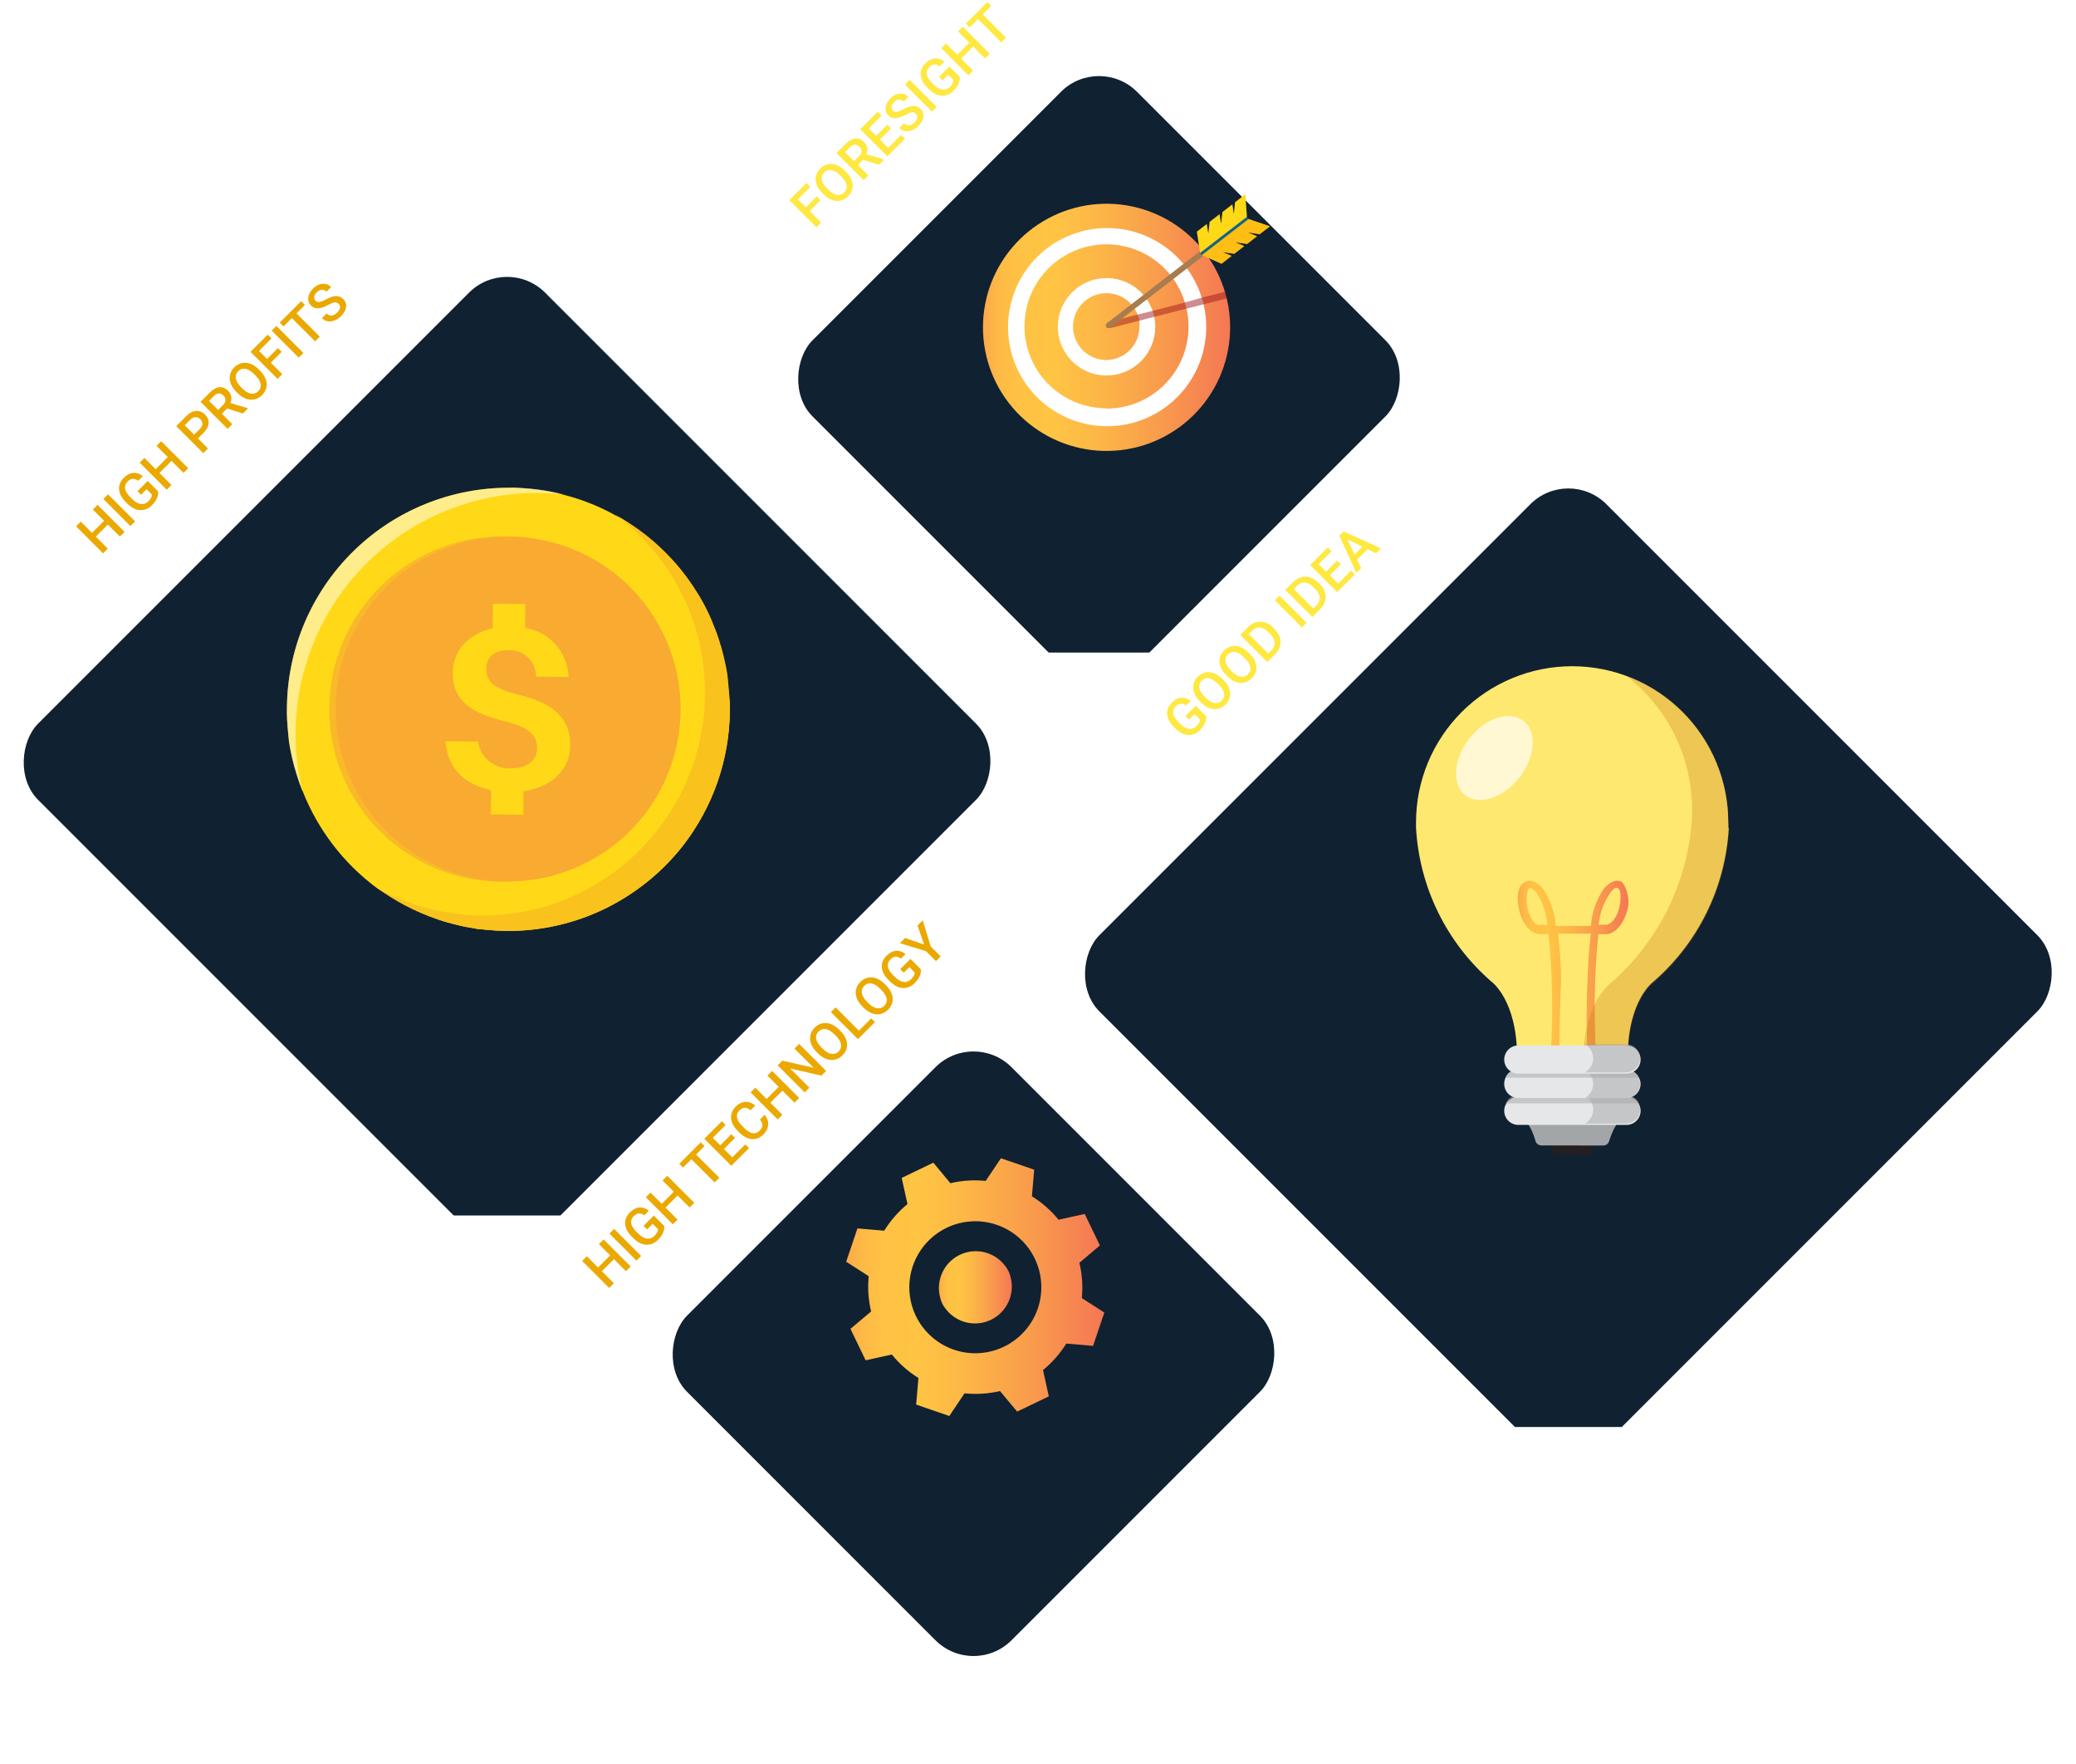 <svg width="579" height="492" viewBox="0 0 579 492" fill="none" xmlns="http://www.w3.org/2000/svg">
<g clip-path="url(#clip0)">
<g filter="url(#filter0_d)">
<rect x="306.51" width="128" height="128" rx="15" transform="rotate(45 306.51 0)" fill="#102131"/>
</g>
<path d="M343.086 91.286C343.086 100.006 339.78 108.402 333.836 114.783C327.891 121.163 319.749 125.053 311.05 125.668C302.351 126.284 293.743 123.579 286.959 118.1C280.175 112.62 275.72 104.773 274.492 96.139C273.264 87.506 275.354 78.728 280.341 71.574C285.328 64.42 292.841 59.423 301.366 57.588C309.892 55.754 318.795 57.219 326.283 61.688C333.771 66.158 339.287 73.3 341.719 81.674C341.719 82.213 342.05 82.793 342.174 83.373C342.795 85.964 343.101 88.621 343.086 91.286Z" fill="url(#paint0_linear)"/>
<path d="M335.67 84.864C335.562 84.287 335.41 83.719 335.214 83.166C333.178 76.49 328.691 70.831 322.655 67.327C316.619 63.824 309.48 62.734 302.673 64.277C295.866 65.82 289.895 69.882 285.96 75.647C282.025 81.411 280.418 88.451 281.46 95.353C282.502 102.254 286.118 108.505 291.58 112.851C297.042 117.196 303.946 119.313 310.905 118.777C317.864 118.241 324.362 115.092 329.095 109.961C333.827 104.831 336.442 98.1 336.415 91.12C336.423 89.012 336.172 86.912 335.67 84.864ZM308.617 113.864C304.382 113.87 300.23 112.699 296.621 110.483C293.013 108.267 290.09 105.093 288.18 101.314C286.269 97.535 285.445 93.3 285.8 89.08C286.155 84.861 287.674 80.822 290.189 77.415C292.703 74.008 296.115 71.366 300.042 69.784C303.97 68.202 308.26 67.741 312.434 68.453C316.609 69.165 320.503 71.022 323.684 73.818C326.865 76.613 329.207 80.236 330.45 84.284C330.45 84.823 330.781 85.403 330.905 85.983C331.308 87.721 331.503 89.501 331.485 91.286C331.431 97.315 328.997 103.079 324.715 107.323C320.432 111.567 314.646 113.948 308.617 113.947V113.864Z" fill="white"/>
<path d="M321.916 88.344C321.808 87.781 321.656 87.227 321.46 86.687C320.347 83.466 318.063 80.78 315.062 79.164C312.061 77.547 308.562 77.117 305.259 77.96C301.956 78.802 299.09 80.855 297.23 83.712C295.37 86.568 294.652 90.02 295.217 93.381C295.783 96.743 297.591 99.769 300.283 101.859C302.975 103.95 306.355 104.953 309.752 104.668C313.149 104.383 316.314 102.833 318.621 100.323C320.928 97.814 322.208 94.529 322.206 91.12C322.214 90.187 322.117 89.256 321.916 88.344ZM308.617 100.4C306.918 100.407 305.249 99.949 303.791 99.076C302.333 98.204 301.142 96.949 300.345 95.448C299.549 93.947 299.178 92.256 299.273 90.56C299.367 88.863 299.924 87.225 300.882 85.821C301.841 84.418 303.164 83.304 304.71 82.598C306.256 81.893 307.966 81.624 309.654 81.819C311.342 82.015 312.944 82.669 314.287 83.709C315.631 84.75 316.664 86.138 317.276 87.723C317.51 88.267 317.677 88.837 317.773 89.421C317.836 89.986 317.836 90.556 317.773 91.12C317.773 93.56 316.813 95.902 315.099 97.638C313.386 99.375 311.057 100.367 308.617 100.4Z" fill="white"/>
<g style="mix-blend-mode:multiply" opacity="0.5">
<path d="M342.174 83.207L335.67 84.864L330.905 86.066L321.915 88.344L317.772 89.421L309.487 91.534L309.031 89.835L317.317 87.723L321.46 86.687L330.45 84.367L335.214 83L341.718 81.343C341.884 82.047 342.05 82.627 342.174 83.207Z" fill="#9F191C"/>
</g>
<path d="M342.464 66.014L309.694 91.286C309.548 91.423 309.356 91.499 309.156 91.499C308.956 91.499 308.763 91.423 308.617 91.286C308.48 91.14 308.404 90.947 308.404 90.747C308.404 90.547 308.48 90.355 308.617 90.209L341.429 64.813C341.568 64.679 341.753 64.604 341.946 64.604C342.14 64.604 342.325 64.679 342.464 64.813C342.552 64.887 342.622 64.979 342.67 65.082C342.718 65.186 342.743 65.299 342.743 65.413C342.743 65.528 342.718 65.641 342.67 65.745C342.622 65.848 342.552 65.94 342.464 66.014Z" fill="#A87C4F"/>
<g style="mix-blend-mode:multiply">
<path d="M342.465 66.014L309.695 91.286C309.549 91.423 309.356 91.499 309.156 91.499C308.956 91.499 308.764 91.423 308.618 91.286L342.589 65.103C342.667 65.249 342.696 65.415 342.674 65.579C342.652 65.742 342.578 65.895 342.465 66.014Z" fill="#A87C4F"/>
</g>
<path d="M351.33 65.31L348.057 64.813L350.584 65.89L347.808 68.044L344.494 67.547L347.021 68.624L344.245 70.778L340.973 70.281L343.5 71.359L340.683 73.554L335.173 71.11L334.758 70.944L334.717 70.53L333.805 64.606L336.581 62.451L336.995 65.144L337.368 61.871L340.144 59.717L340.558 62.41L340.931 59.137L343.707 56.983L344.121 59.676L344.453 56.403L347.311 54.166L347.767 60.463L347.808 60.919L348.223 61.084L354.188 63.114L351.33 65.31Z" fill="#FFD917"/>
<g style="mix-blend-mode:multiply" opacity="0.5">
<path d="M351.33 65.31L348.057 64.813L350.584 65.89L347.808 68.044L344.494 67.547L347.021 68.624L344.245 70.778L340.973 70.281L343.5 71.359L340.683 73.554L335.173 71.11L334.758 70.944L347.808 60.919L348.223 61.084L354.188 63.114L351.33 65.31Z" fill="#FFA412"/>
</g>
<path d="M347.808 60.919L348.222 61.084L335.172 71.151L334.799 70.944L334.717 70.53L347.767 60.463L347.808 60.919Z" fill="#146385"/>
<path d="M228.843 55.832L225.808 58.867L229.003 62.063L227.693 63.373L220.152 55.832L224.943 51.042L225.999 52.098L222.519 55.579L224.762 57.821L227.797 54.786L228.843 55.832ZM235.969 47.95C236.708 48.689 237.229 49.466 237.533 50.281C237.833 51.092 237.896 51.886 237.719 52.663C237.543 53.433 237.146 54.127 236.528 54.745C235.917 55.356 235.223 55.753 234.446 55.936C233.669 56.112 232.874 56.055 232.059 55.765C231.247 55.471 230.479 54.966 229.754 54.248L229.329 53.823C228.594 53.087 228.074 52.309 227.771 51.487C227.47 50.662 227.408 49.864 227.584 49.094C227.76 48.318 228.156 47.622 228.77 47.007C229.385 46.393 230.077 45.997 230.847 45.821C231.617 45.638 232.409 45.695 233.224 45.992C234.035 46.286 234.811 46.798 235.549 47.53L235.969 47.95ZM234.265 48.867C233.43 48.031 232.63 47.549 231.867 47.422C231.108 47.29 230.438 47.515 229.858 48.095C229.292 48.661 229.071 49.328 229.195 50.094C229.319 50.854 229.784 51.642 230.588 52.461L231.023 52.896C231.852 53.724 232.653 54.204 233.426 54.336C234.203 54.463 234.878 54.241 235.451 53.667C236.031 53.087 236.256 52.421 236.124 51.668C235.997 50.912 235.508 50.109 234.659 49.26L234.265 48.867ZM240.713 44.542L239.252 46.003L242.158 48.908L240.848 50.218L233.307 42.678L235.959 40.026C236.829 39.156 237.695 38.679 238.558 38.597C239.422 38.514 240.223 38.842 240.962 39.581C241.466 40.085 241.766 40.63 241.863 41.217C241.959 41.797 241.882 42.396 241.63 43.014L246.467 44.464L246.534 44.532L245.131 45.935L240.713 44.542ZM238.201 44.951L239.548 43.605C239.99 43.163 240.224 42.707 240.252 42.237C240.276 41.764 240.095 41.335 239.708 40.948C239.304 40.544 238.876 40.347 238.424 40.358C237.975 40.364 237.519 40.592 237.057 41.041L235.674 42.424L238.201 44.951ZM248.507 35.826L245.41 38.923L247.73 41.243L251.351 37.623L252.397 38.669L247.466 43.599L239.926 36.059L244.82 31.165L245.876 32.221L242.293 35.805L244.374 37.887L247.472 34.79L248.507 35.826ZM255.463 31.719C255.131 31.387 254.758 31.249 254.344 31.305C253.933 31.356 253.332 31.595 252.542 32.019C251.751 32.444 251.064 32.724 250.481 32.858C249.362 33.114 248.456 32.895 247.762 32.2C247.154 31.593 246.9 30.845 247 29.958C247.104 29.067 247.551 28.227 248.342 27.436C248.866 26.911 249.431 26.54 250.035 26.322C250.639 26.105 251.238 26.058 251.832 26.183C252.423 26.303 252.935 26.581 253.37 27.016L252.065 28.322C251.672 27.928 251.24 27.745 250.771 27.773C250.301 27.793 249.837 28.033 249.377 28.492C248.949 28.921 248.708 29.345 248.652 29.766C248.601 30.184 248.739 30.557 249.067 30.885C249.343 31.161 249.702 31.265 250.144 31.196C250.582 31.123 251.183 30.882 251.946 30.471C252.706 30.056 253.376 29.784 253.956 29.652C254.532 29.518 255.048 29.513 255.504 29.637C255.956 29.758 256.376 30.012 256.763 30.398C257.391 31.027 257.65 31.769 257.54 32.625C257.429 33.475 256.961 34.312 256.136 35.137C255.59 35.683 254.988 36.085 254.329 36.344C253.669 36.596 253.034 36.672 252.423 36.572C251.815 36.468 251.275 36.18 250.802 35.707L252.112 34.396C252.54 34.825 253.013 35.014 253.531 34.966C254.049 34.918 254.572 34.63 255.1 34.101C255.556 33.645 255.806 33.212 255.851 32.801C255.896 32.383 255.767 32.023 255.463 31.719ZM261.248 29.818L259.943 31.123L252.402 23.583L253.707 22.278L261.248 29.818ZM267.659 21.449C267.742 22.077 267.633 22.725 267.333 23.391C267.033 24.057 266.575 24.698 265.961 25.312C265.329 25.944 264.626 26.36 263.853 26.561C263.079 26.761 262.294 26.728 261.496 26.462C260.699 26.189 259.939 25.703 259.218 25.002L258.627 24.411C257.488 23.272 256.871 22.11 256.778 20.926C256.682 19.738 257.122 18.656 258.099 17.679C258.938 16.84 259.811 16.38 260.719 16.301C261.627 16.222 262.522 16.522 263.402 17.202L262.118 18.486C261.065 17.724 260.084 17.796 259.176 18.704C258.589 19.291 258.354 19.951 258.472 20.682C258.589 21.407 259.052 22.184 259.86 23.013L260.44 23.593C261.255 24.408 262.059 24.87 262.853 24.981C263.647 25.085 264.35 24.831 264.961 24.22C265.631 23.55 265.955 22.922 265.935 22.334L264.459 20.858L262.905 22.412L261.911 21.418L264.769 18.559L267.659 21.449ZM276.065 15.001L274.76 16.306L271.409 12.955L268.037 16.327L271.388 19.678L270.078 20.988L262.537 13.447L263.848 12.137L266.986 15.276L270.358 11.904L267.219 8.766L268.524 7.46L276.065 15.001ZM276.427 1.67L274.076 4.022L280.56 10.506L279.26 11.806L272.776 5.322L270.446 7.652L269.389 6.596L275.371 0.614L276.427 1.67Z" fill="#FFE840"/>
</g>
<g clip-path="url(#clip1)">
<g filter="url(#filter1_d)">
<rect x="141.421" y="56" width="200" height="200" rx="15" transform="rotate(45 141.421 56)" fill="#102131"/>
</g>
<path d="M203.564 198.317C203.413 211.971 198.779 225.197 190.375 235.959C189.634 236.905 188.89 237.823 188.085 238.689C186.242 240.795 184.249 242.764 182.121 244.582C178.09 248.041 173.64 250.979 168.876 253.328C160.264 257.537 150.792 259.688 141.207 259.614C139.357 259.576 137.53 259.481 135.723 259.298C135.261 259.271 134.801 259.216 134.345 259.134C133.527 259.206 132.68 258.939 131.873 258.81L129.998 258.491L128.927 258.272L126.576 257.711L124.83 257.238L123.78 256.932L122.2 256.417C118.955 255.321 115.804 253.962 112.78 252.353L111.048 251.397L109.009 250.182C107.684 249.332 106.388 248.479 105.152 247.678C95.865 240.796 88.688 231.452 84.434 220.703C84.301 220.449 84.192 220.183 84.109 219.908C83.858 219.305 83.662 218.697 83.436 218.063C83.21 217.429 82.929 216.487 82.66 215.687C81.731 212.776 81.033 209.796 80.573 206.776C80.484 205.76 80.393 204.717 80.302 203.673C80.119 201.586 79.937 199.499 80.034 197.36C80.161 180.969 86.792 165.3 98.468 153.797C110.144 142.294 125.91 135.897 142.301 136.014C143.344 135.923 144.436 136.055 145.463 136.107L147.982 136.313C150.397 136.551 152.794 136.939 155.16 137.475L157.134 137.956C162.168 139.224 167.017 141.14 171.558 143.657L173.353 144.693C173.952 145.038 174.525 145.415 175.098 145.791C176.269 146.512 177.361 147.298 178.483 148.109L180.096 149.332C181.439 150.38 182.732 151.517 183.968 152.659C184.556 153.204 185.115 153.752 185.677 154.328C187.772 156.428 189.707 158.681 191.467 161.068L192.148 162.032L193.253 163.612C194.367 165.305 195.428 167.031 196.383 168.851C196.859 169.747 197.276 170.62 197.729 171.575C198.116 172.422 198.505 173.297 198.878 174.316C199.565 175.99 200.197 177.696 200.719 179.441C200.741 179.695 200.909 179.993 200.993 180.298C201.239 181.157 201.487 182.045 201.719 183.076C201.951 184.107 202.214 185.164 202.421 186.226C202.628 187.288 202.753 188.072 202.865 189.029C202.977 189.985 203.097 191.68 203.213 193.005C203.292 193.908 203.374 194.848 203.46 195.825C203.563 196.356 203.565 197.351 203.564 198.317Z" fill="#FFD917"/>
<g style="mix-blend-mode:screen" opacity="0.5">
<path d="M82.425 204.227C82.501 195.373 84.322 186.62 87.784 178.471C91.246 170.321 96.281 162.934 102.602 156.733C108.922 150.531 116.403 145.637 124.616 142.33C132.83 139.023 141.615 137.368 150.469 137.46C152.774 137.485 155.031 137.629 157.24 137.862C152.356 136.627 147.338 136.006 142.301 136.015C132.174 135.948 122.186 138.368 113.212 143.061C104.238 147.755 96.554 154.579 90.832 162.935C85.111 171.29 81.527 180.923 80.396 190.986C79.265 201.05 80.621 211.237 84.345 220.655C83.045 215.276 82.4 209.76 82.425 204.227Z" fill="white"/>
</g>
<g style="mix-blend-mode:multiply">
<path d="M203.563 198.318C203.412 211.972 198.778 225.198 190.374 235.96C189.632 236.906 188.888 237.823 188.083 238.69C186.241 240.796 184.248 242.765 182.12 244.582C178.089 248.041 173.639 250.98 168.875 253.329C160.263 257.537 150.791 259.689 141.206 259.614C139.355 259.577 137.528 259.481 135.722 259.298C135.26 259.271 134.799 259.217 134.344 259.135C133.526 259.206 132.678 258.939 131.871 258.811L129.996 258.492L128.926 258.273L126.575 257.711L124.828 257.239L123.779 256.933L122.199 256.418C118.953 255.322 115.803 253.962 112.778 252.354L111.046 251.397L109.008 250.183C107.683 249.333 106.386 248.48 105.151 247.679C114.072 252.567 124.062 255.178 134.234 255.279C146.81 255.39 159.114 251.614 169.464 244.468C174.589 241.009 179.146 236.775 182.972 231.919C183.309 231.548 183.616 231.152 183.896 230.786C189.736 223.176 193.709 214.302 195.498 204.877C195.979 202.417 196.311 199.93 196.494 197.43C196.56 196.231 196.595 195.006 196.63 193.781C196.727 184.034 194.516 174.402 190.176 165.673C185.837 156.945 179.492 149.368 171.662 143.563L173.457 144.599C174.056 144.945 174.629 145.321 175.202 145.697C176.373 146.419 177.465 147.204 178.587 148.015L180.2 149.238C181.542 150.286 182.836 151.423 184.072 152.565C184.66 153.111 185.219 153.658 185.781 154.235C187.876 156.334 189.811 158.587 191.571 160.974L192.252 161.938L193.357 163.518C194.471 165.211 195.531 166.937 196.486 168.757C196.963 169.653 197.38 170.526 197.833 171.481C198.22 172.328 198.609 173.204 198.982 174.222C199.692 175.894 200.307 177.605 200.823 179.347C200.845 179.601 201.013 179.899 201.097 180.204C201.343 181.063 201.591 181.951 201.823 182.982C202.055 184.013 202.318 185.07 202.525 186.132C202.732 187.194 202.857 187.979 202.969 188.935C203.081 189.891 203.201 191.586 203.317 192.911C203.396 193.814 203.478 194.754 203.564 195.732C203.562 196.357 203.563 197.351 203.563 198.318Z" fill="#FAC21D"/>
</g>
<path d="M164.911 239.854C188.182 227.044 196.663 197.795 183.854 174.524C171.045 151.252 141.795 142.771 118.524 155.581C95.253 168.39 86.772 197.639 99.581 220.911C112.39 244.182 141.64 252.663 164.911 239.854Z" fill="#F8AB30"/>
<g style="mix-blend-mode:multiply" opacity="0.7">
<path d="M161.748 207.915C161.806 200.777 157.487 196.238 147.732 193.881C140.649 192.17 138.295 190.273 138.338 186.547C138.381 182.82 141.088 181.276 144.615 181.309C145.607 181.267 146.597 181.428 147.524 181.783C148.452 182.138 149.296 182.68 150.007 183.373C150.717 184.067 151.278 184.899 151.654 185.818C152.031 186.737 152.216 187.723 152.197 188.716L161.27 188.803C161.132 185.487 159.851 182.321 157.646 179.841C155.44 177.362 152.444 175.721 149.167 175.198L149.21 168.545L140.196 168.481L140.139 175.306C133.871 176.736 129.05 181.079 129 187.648C128.918 195.811 134.625 199.006 143.691 201.282C150.224 202.87 152.549 205.082 152.477 208.811C152.405 212.54 149.213 214.382 145.174 214.338C142.993 214.443 140.85 213.739 139.156 212.361C137.462 210.983 136.337 209.028 135.996 206.871L126.951 206.782C127.615 214.368 132.272 218.877 139.707 220.386L139.648 227.183L148.665 227.275L148.746 220.732C155.949 219.59 161.698 215.137 161.748 207.915Z" fill="#F8AB30"/>
</g>
<g style="mix-blend-mode:multiply" opacity="0.7">
<path d="M97.823 197.366C97.944 184.98 102.836 173.117 111.482 164.247C120.128 155.376 131.861 150.18 144.24 149.741C143.563 149.8 142.869 149.662 142.159 149.667C135.696 149.371 129.239 150.381 123.176 152.637C117.112 154.892 111.565 158.348 106.867 162.796C102.169 167.244 98.416 172.594 95.832 178.525C93.249 184.457 91.888 190.849 91.831 197.318C91.773 203.788 93.021 210.203 95.5 216.179C97.978 222.155 101.636 227.57 106.255 232.101C110.874 236.631 116.359 240.184 122.382 242.546C128.405 244.909 134.842 246.033 141.31 245.85C142.015 245.789 142.692 245.73 143.397 245.668C131.05 245.012 119.429 239.63 110.944 230.637C102.459 221.644 97.76 209.73 97.823 197.366Z" fill="#F8AB30"/>
</g>
<path d="M159.047 207.896C159.132 200.755 154.785 196.219 145.031 193.862C137.973 192.12 135.593 190.254 135.634 186.499C135.675 182.745 138.387 181.257 141.913 181.289C142.905 181.247 143.896 181.409 144.823 181.764C145.75 182.119 146.595 182.66 147.305 183.354C148.016 184.048 148.576 184.88 148.953 185.799C149.33 186.718 149.514 187.704 149.495 188.697L158.568 188.784C158.455 185.451 157.184 182.261 154.974 179.763C152.764 177.264 149.753 175.614 146.458 175.095L146.501 168.441L137.487 168.377L137.431 175.202C131.162 176.632 126.341 180.975 126.291 187.544C126.212 195.735 131.919 198.93 140.985 201.206C147.517 202.795 149.842 205.007 149.799 208.733C149.756 212.46 146.535 214.304 142.468 214.262C140.284 214.38 138.134 213.681 136.437 212.301C134.741 210.921 133.618 208.958 133.289 206.796L124.216 206.709C124.88 214.295 129.537 218.804 136.973 220.313L136.914 227.11L145.958 227.2L146.011 220.659C153.248 219.571 158.994 215.09 159.047 207.896Z" fill="#FFD917"/>
<path d="M34.74 148.326L33.435 149.631L30.084 146.28L26.712 149.652L30.063 153.003L28.753 154.313L21.212 146.772L22.523 145.462L25.661 148.6L29.033 145.229L25.894 142.09L27.199 140.785L34.74 148.326ZM37.676 145.389L36.371 146.695L28.831 139.154L30.136 137.849L37.676 145.389ZM44.088 137.02C44.171 137.649 44.062 138.296 43.762 138.962C43.462 139.629 43.004 140.269 42.389 140.884C41.758 141.516 41.055 141.932 40.282 142.132C39.508 142.332 38.723 142.299 37.925 142.033C37.127 141.761 36.368 141.274 35.646 140.573L35.056 139.983C33.916 138.843 33.3 137.681 33.207 136.497C33.11 135.309 33.551 134.227 34.528 133.25C35.367 132.411 36.24 131.952 37.148 131.872C38.056 131.793 38.95 132.093 39.831 132.773L38.547 134.058C37.493 133.295 36.513 133.367 35.605 134.275C35.018 134.862 34.783 135.522 34.901 136.254C35.018 136.979 35.481 137.756 36.288 138.584L36.869 139.164C37.683 139.979 38.488 140.442 39.282 140.552C40.076 140.656 40.779 140.402 41.39 139.791C42.06 139.121 42.384 138.493 42.364 137.906L40.888 136.43L39.334 137.983L38.339 136.989L41.198 134.13L44.088 137.02ZM52.494 130.572L51.188 131.877L47.838 128.527L44.466 131.898L47.817 135.249L46.507 136.559L38.966 129.019L40.276 127.708L43.415 130.847L46.786 127.475L43.648 124.337L44.953 123.032L52.494 130.572ZM55.197 122.265L57.999 125.067L56.689 126.377L49.148 118.837L52.033 115.952C52.875 115.11 53.763 114.661 54.695 114.605C55.63 114.547 56.459 114.878 57.181 115.6C57.919 116.339 58.251 117.157 58.175 118.055C58.102 118.949 57.63 119.833 56.756 120.706L55.197 122.265ZM54.146 121.214L55.72 119.639C56.186 119.173 56.433 118.709 56.461 118.246C56.485 117.78 56.29 117.34 55.876 116.926C55.468 116.518 55.019 116.318 54.529 116.325C54.035 116.328 53.567 116.544 53.126 116.972L51.515 118.583L54.146 121.214ZM63.339 113.917L61.878 115.377L64.783 118.283L63.473 119.593L55.932 112.052L58.584 109.401C59.454 108.53 60.321 108.054 61.184 107.971C62.047 107.888 62.848 108.216 63.587 108.955C64.091 109.459 64.391 110.005 64.488 110.592C64.585 111.172 64.507 111.771 64.255 112.389L69.092 113.839L69.16 113.906L67.756 115.31L63.339 113.917ZM60.827 114.326L62.173 112.979C62.615 112.537 62.85 112.082 62.877 111.612C62.902 111.139 62.72 110.709 62.334 110.322C61.93 109.918 61.502 109.722 61.049 109.732C60.6 109.739 60.145 109.967 59.682 110.416L58.299 111.798L60.827 114.326ZM72.536 103.383C73.275 104.121 73.797 104.898 74.1 105.713C74.401 106.524 74.463 107.319 74.287 108.095C74.111 108.865 73.714 109.559 73.096 110.177C72.485 110.789 71.791 111.186 71.014 111.369C70.237 111.545 69.441 111.488 68.626 111.198C67.815 110.904 67.047 110.398 66.322 109.68L65.897 109.256C65.162 108.52 64.642 107.742 64.338 106.92C64.038 106.095 63.975 105.297 64.152 104.527C64.328 103.75 64.723 103.055 65.338 102.44C65.952 101.825 66.644 101.43 67.414 101.254C68.184 101.071 68.977 101.128 69.791 101.425C70.603 101.718 71.378 102.231 72.117 102.963L72.536 103.383ZM70.832 104.299C69.997 103.464 69.198 102.982 68.435 102.854C67.675 102.723 67.005 102.948 66.425 103.528C65.859 104.094 65.638 104.76 65.762 105.527C65.886 106.286 66.351 107.075 67.155 107.893L67.59 108.328C68.419 109.157 69.22 109.637 69.993 109.768C70.77 109.896 71.445 109.673 72.019 109.1C72.599 108.52 72.823 107.854 72.692 107.101C72.564 106.345 72.076 105.542 71.226 104.693L70.832 104.299ZM78.565 98.11L75.53 101.145L78.725 104.341L77.415 105.651L69.874 98.11L74.665 93.32L75.722 94.376L72.241 97.856L74.484 100.099L77.519 97.064L78.565 98.11ZM84.629 98.437L83.324 99.742L75.784 92.201L77.089 90.896L84.629 98.437ZM85.049 85.049L82.698 87.4L89.182 93.884L87.882 95.184L81.398 88.7L79.067 91.031L78.011 89.974L83.992 83.992L85.049 85.049ZM94.444 84.738C94.112 84.407 93.739 84.269 93.325 84.324C92.914 84.376 92.313 84.614 91.523 85.038C90.732 85.463 90.045 85.743 89.461 85.877C88.343 86.133 87.436 85.914 86.742 85.22C86.135 84.612 85.881 83.865 85.981 82.977C86.085 82.087 86.532 81.246 87.322 80.455C87.847 79.93 88.412 79.559 89.016 79.342C89.62 79.124 90.219 79.078 90.813 79.202C91.403 79.323 91.916 79.601 92.351 80.036L91.046 81.341C90.653 80.947 90.221 80.764 89.751 80.792C89.282 80.812 88.817 81.052 88.358 81.512C87.93 81.94 87.688 82.364 87.633 82.786C87.581 83.203 87.719 83.576 88.047 83.904C88.324 84.18 88.683 84.284 89.125 84.215C89.563 84.142 90.164 83.901 90.927 83.49C91.687 83.076 92.356 82.803 92.936 82.672C93.513 82.537 94.029 82.532 94.485 82.656C94.937 82.777 95.357 83.031 95.743 83.418C96.372 84.046 96.631 84.788 96.52 85.644C96.41 86.494 95.942 87.331 95.117 88.156C94.571 88.702 93.969 89.104 93.309 89.363C92.65 89.615 92.015 89.691 91.403 89.591C90.796 89.487 90.255 89.199 89.782 88.726L91.093 87.416C91.521 87.844 91.994 88.034 92.512 87.985C93.03 87.937 93.553 87.649 94.081 87.121C94.537 86.665 94.787 86.231 94.832 85.82C94.877 85.403 94.747 85.042 94.444 84.738Z" fill="#EBA900"/>
</g>
<g filter="url(#filter2_d)">
<rect x="271.51" y="272" width="128" height="128" rx="15" transform="rotate(45 271.51 272)" fill="#102131"/>
</g>
<path d="M304.86 375.313L308 366.022L301.721 361.991C302.05 358.695 301.821 355.367 301.042 352.148L306.77 347.311L302.527 338.529L295.229 340.141C293.137 337.563 290.627 335.355 287.804 333.607L288.441 326.182L279.149 323L274.906 329.322C271.613 328.979 268.285 329.194 265.063 329.958L260.311 324.23L251.486 328.473L253.098 335.771C250.544 337.875 248.351 340.383 246.607 343.196L239.14 342.559L236 351.851L242.279 355.882C241.95 359.177 242.179 362.505 242.958 365.725L237.188 370.562L241.431 379.344L248.728 377.732C250.821 380.31 253.33 382.518 256.153 384.266L255.517 391.691L264.766 394.873L269.009 388.551C272.316 388.894 275.658 388.679 278.895 387.915L283.689 393.642L292.514 389.4L290.902 382.06C293.454 379.97 295.647 377.476 297.393 374.677L304.86 375.313ZM266.124 376.417C262.673 375.251 259.646 373.088 257.424 370.201C255.203 367.314 253.888 363.834 253.645 360.199C253.402 356.565 254.243 352.941 256.06 349.784C257.877 346.628 260.59 344.081 263.855 342.466C267.12 340.852 270.79 340.241 274.402 340.713C278.014 341.185 281.404 342.717 284.145 345.116C286.886 347.515 288.854 350.673 289.8 354.19C290.746 357.707 290.627 361.426 289.459 364.876C287.884 369.493 284.545 373.299 280.173 375.462C275.8 377.624 270.749 377.968 266.124 376.417Z" fill="url(#paint1_linear)"/>
<path d="M281.863 356.179C282.468 358.472 282.26 360.905 281.274 363.062C280.289 365.219 278.587 366.969 276.457 368.014C274.328 369.059 271.902 369.334 269.593 368.793C267.284 368.252 265.233 366.928 263.789 365.046C263.01 364.132 262.471 363.039 262.219 361.864C261.597 359.567 261.793 357.125 262.773 354.956C263.753 352.786 265.455 351.025 267.59 349.973C269.725 348.92 272.159 348.642 274.476 349.186C276.793 349.73 278.85 351.062 280.293 352.954C281.065 353.889 281.603 354.995 281.863 356.179Z" fill="url(#paint2_linear)"/>
<path d="M175.886 353.18L174.581 354.485L171.23 351.135L167.858 354.506L171.209 357.857L169.899 359.167L162.358 351.627L163.669 350.316L166.807 353.455L170.179 350.083L167.04 346.945L168.345 345.64L175.886 353.18ZM178.822 350.244L177.517 351.549L169.977 344.008L171.282 342.703L178.822 350.244ZM185.234 341.874C185.317 342.503 185.208 343.15 184.908 343.817C184.607 344.483 184.15 345.123 183.535 345.738C182.903 346.37 182.201 346.786 181.427 346.986C180.654 347.186 179.869 347.154 179.071 346.888C178.273 346.615 177.514 346.128 176.792 345.427L176.202 344.837C175.062 343.697 174.446 342.536 174.353 341.351C174.256 340.164 174.696 339.081 175.674 338.104C176.513 337.265 177.386 336.806 178.294 336.727C179.202 336.647 180.096 336.947 180.977 337.628L179.692 338.912C178.639 338.149 177.659 338.222 176.751 339.13C176.164 339.717 175.929 340.376 176.046 341.108C176.164 341.833 176.626 342.61 177.434 343.439L178.014 344.019C178.829 344.833 179.634 345.296 180.428 345.407C181.222 345.51 181.925 345.256 182.536 344.645C183.206 343.975 183.53 343.347 183.509 342.76L182.033 341.284L180.48 342.838L179.485 341.843L182.344 338.985L185.234 341.874ZM193.639 335.427L192.334 336.732L188.984 333.381L185.612 336.752L188.963 340.103L187.653 341.414L180.112 333.873L181.422 332.563L184.561 335.701L187.932 332.33L184.794 329.191L186.099 327.886L193.639 335.427ZM196.488 319.61L194.137 321.961L200.621 328.445L199.321 329.745L192.837 323.261L190.506 325.592L189.45 324.535L195.431 318.553L196.488 319.61ZM205.007 317.326L201.91 320.423L204.231 322.743L207.851 319.123L208.897 320.169L203.966 325.1L196.426 317.559L201.32 312.665L202.376 313.721L198.793 317.305L200.875 319.387L203.972 316.29L205.007 317.326ZM213.263 310.894C213.991 311.774 214.323 312.699 214.257 313.67C214.188 314.636 213.724 315.55 212.864 316.409C212.263 317.01 211.592 317.398 210.849 317.575C210.107 317.744 209.349 317.69 208.576 317.414C207.802 317.138 207.063 316.658 206.359 315.974L205.655 315.27C204.944 314.559 204.443 313.806 204.153 313.012C203.863 312.218 203.806 311.439 203.982 310.676C204.161 309.91 204.56 309.217 205.178 308.599C206.01 307.767 206.906 307.324 207.866 307.268C208.826 307.213 209.76 307.557 210.668 308.299L209.363 309.604C208.759 309.124 208.21 308.893 207.716 308.91C207.222 308.92 206.73 309.171 206.24 309.661C205.67 310.231 205.441 310.878 205.551 311.603C205.662 312.321 206.116 313.086 206.913 313.897L207.581 314.566C208.396 315.38 209.163 315.857 209.881 315.995C210.602 316.13 211.245 315.916 211.807 315.353C212.322 314.838 212.593 314.336 212.621 313.846C212.648 313.355 212.427 312.806 211.958 312.199L213.263 310.894ZM222.88 306.186L221.575 307.491L218.224 304.14L214.853 307.512L218.204 310.863L216.893 312.173L209.353 304.632L210.663 303.322L213.801 306.46L217.173 303.089L214.034 299.95L215.34 298.645L222.88 306.186ZM230.416 298.65L229.105 299.961L220.394 297.972L225.744 303.322L224.434 304.632L216.893 297.092L218.204 295.781L226.946 297.78L221.575 292.41L222.875 291.11L230.416 298.65ZM234.409 287.51C235.147 288.249 235.669 289.026 235.973 289.841C236.273 290.652 236.335 291.446 236.159 292.223C235.983 292.993 235.586 293.687 234.968 294.305C234.357 294.916 233.663 295.313 232.886 295.496C232.109 295.673 231.313 295.616 230.498 295.326C229.687 295.032 228.919 294.526 228.194 293.808L227.769 293.383C227.034 292.648 226.514 291.869 226.21 291.048C225.91 290.223 225.848 289.425 226.024 288.655C226.2 287.878 226.595 287.182 227.21 286.568C227.824 285.953 228.517 285.558 229.287 285.382C230.057 285.199 230.849 285.256 231.664 285.553C232.475 285.846 233.25 286.359 233.989 287.091L234.409 287.51ZM232.705 288.427C231.869 287.592 231.07 287.11 230.307 286.982C229.547 286.851 228.877 287.075 228.297 287.655C227.731 288.222 227.51 288.888 227.634 289.655C227.759 290.414 228.223 291.203 229.028 292.021L229.463 292.456C230.291 293.285 231.092 293.765 231.866 293.896C232.643 294.024 233.318 293.801 233.891 293.228C234.471 292.648 234.695 291.982 234.564 291.229C234.436 290.473 233.948 289.67 233.098 288.821L232.705 288.427ZM239.551 287.422L242.975 283.999L244.021 285.045L239.287 289.779L231.747 282.238L233.057 280.928L239.551 287.422ZM247.139 274.78C247.877 275.519 248.399 276.296 248.703 277.111C249.003 277.922 249.065 278.716 248.889 279.493C248.713 280.263 248.316 280.957 247.698 281.575C247.087 282.186 246.393 282.583 245.616 282.766C244.839 282.943 244.043 282.886 243.228 282.596C242.417 282.302 241.649 281.796 240.924 281.078L240.499 280.653C239.764 279.918 239.244 279.139 238.94 278.318C238.64 277.493 238.578 276.695 238.754 275.925C238.93 275.148 239.325 274.452 239.94 273.838C240.554 273.223 241.247 272.828 242.017 272.652C242.787 272.469 243.579 272.526 244.394 272.823C245.205 273.116 245.98 273.629 246.719 274.361L247.139 274.78ZM245.435 275.697C244.599 274.862 243.8 274.38 243.037 274.252C242.277 274.121 241.607 274.345 241.027 274.925C240.461 275.492 240.24 276.158 240.364 276.925C240.489 277.684 240.953 278.473 241.758 279.291L242.193 279.726C243.021 280.555 243.822 281.035 244.596 281.166C245.373 281.294 246.048 281.071 246.621 280.498C247.201 279.918 247.425 279.252 247.294 278.499C247.166 277.743 246.678 276.94 245.828 276.091L245.435 275.697ZM256.818 270.29C256.901 270.919 256.792 271.566 256.492 272.232C256.192 272.899 255.734 273.539 255.119 274.154C254.488 274.786 253.785 275.202 253.012 275.402C252.238 275.602 251.453 275.569 250.655 275.304C249.858 275.031 249.098 274.544 248.376 273.843L247.786 273.253C246.647 272.113 246.03 270.951 245.937 269.767C245.84 268.579 246.281 267.497 247.258 266.52C248.097 265.681 248.97 265.222 249.878 265.142C250.786 265.063 251.681 265.363 252.561 266.043L251.277 267.328C250.224 266.565 249.243 266.637 248.335 267.545C247.748 268.132 247.513 268.792 247.631 269.524C247.748 270.249 248.211 271.026 249.019 271.854L249.599 272.434C250.413 273.249 251.218 273.712 252.012 273.822C252.806 273.926 253.509 273.672 254.12 273.061C254.79 272.391 255.114 271.763 255.094 271.176L253.618 269.7L252.064 271.254L251.069 270.259L253.928 267.4L256.818 270.29ZM257.73 263.402L255.891 258.094L257.341 256.644L259.579 263.936L262.355 266.712L261.039 268.027L258.263 265.251L250.966 263.019L252.421 261.564L257.73 263.402Z" fill="#EBA900"/>
<g clip-path="url(#clip2)">
<g filter="url(#filter3_d)">
<rect x="437.421" y="115" width="200" height="200" rx="15" transform="rotate(45 437.421 115)" fill="#102131"/>
</g>
<path d="M482.018 230.831C482.053 230.332 482.053 229.83 482.018 229.33C482.018 217.781 477.43 206.706 469.264 198.54C461.098 190.374 450.023 185.786 438.474 185.786C426.926 185.786 415.851 190.374 407.685 198.54C399.519 206.706 394.931 217.781 394.931 229.33V230.831C395.383 239.025 397.477 247.045 401.088 254.414C404.699 261.784 409.754 268.353 415.952 273.731C415.952 273.731 423.102 278.808 423.102 294.681H453.99C453.99 278.808 461.14 273.731 461.14 273.731C467.338 268.353 472.392 261.784 476.003 254.414C479.614 247.045 481.708 239.025 482.161 230.831H482.018Z" fill="#FFE870"/>
<path d="M434.899 293.608H432.54C433.189 282.574 432.974 271.505 431.896 260.504H429.179C425.604 259.86 423.888 255.785 423.459 252.496C423.03 249.207 423.459 246.847 425.533 245.846C426.462 245.417 428.107 245.346 430.252 247.705C432.393 250.816 433.652 254.448 433.898 258.216H443.694C443.958 254.44 445.243 250.807 447.412 247.705C449.557 245.346 451.13 245.417 452.131 245.846C453.132 246.275 454.49 249.922 454.133 252.496C453.775 255.07 451.988 259.646 448.484 260.504H445.767C444.69 271.505 444.474 282.574 445.124 293.608H442.764C442.764 293.608 442.192 283.813 442.764 273.445C442.844 269.071 443.154 264.703 443.694 260.361H434.542C435.054 264.705 435.34 269.072 435.4 273.445C434.899 283.813 434.899 293.465 434.899 293.608ZM446.125 257.858H448.127C450.2 257.358 451.487 254.498 451.845 251.852C452.202 249.207 451.845 247.848 451.13 247.634C450.415 247.419 450.272 247.634 449.128 248.921C447.274 251.617 446.142 254.743 445.839 258.001L446.125 257.858ZM429.537 257.858H431.539C431.298 254.676 430.266 251.604 428.536 248.921C427.392 247.705 426.748 247.562 426.534 247.634C426.319 247.705 425.533 249.493 425.819 251.852C426.105 254.212 427.106 257.501 429.251 258.001L429.537 257.858Z" fill="url(#paint3_linear)"/>
<path d="M440.549 318.061H438.547H436.545H431.897C431.897 318.061 433.041 322.065 434.185 322.065H442.908C443.981 322.065 445.196 318.061 445.196 318.061H440.549Z" fill="#231F20"/>
<path d="M451.559 312.27C451.559 312.27 450.915 313.271 450.2 314.629C449.638 315.785 449.16 316.98 448.77 318.204C448.677 318.551 448.472 318.857 448.188 319.077C447.904 319.296 447.556 319.417 447.197 319.42H429.894C429.526 319.421 429.167 319.303 428.871 319.084C428.575 318.865 428.357 318.557 428.25 318.204C427.915 316.971 427.46 315.774 426.891 314.629C426.176 313.271 425.533 312.27 425.533 312.27H451.559Z" fill="#A3A6A8"/>
<g style="mix-blend-mode:multiply" opacity="0.5">
<path d="M451.559 312.27C451.559 312.27 450.916 313.271 450.201 314.629C449.638 315.785 449.161 316.98 448.771 318.204C448.677 318.551 448.473 318.857 448.189 319.077C447.905 319.296 447.557 319.417 447.198 319.42H440.548C441.12 316.774 442.193 313.342 442.193 313.342L444.266 312.27H451.559Z" fill="#A3A6A8"/>
</g>
<g style="mix-blend-mode:multiply" opacity="0.5">
<path d="M451.559 312.27C451.559 312.27 450.915 313.271 450.2 314.629H426.891C426.176 313.271 425.533 312.27 425.533 312.27H451.559Z" fill="#A3A6A8"/>
</g>
<g style="mix-blend-mode:multiply" opacity="0.3">
<path d="M482.018 230.831C482.053 230.331 482.053 229.83 482.018 229.33C482.022 220.393 479.281 211.671 474.166 204.344C469.051 197.016 461.808 191.437 453.418 188.36C459.174 192.764 463.839 198.434 467.051 204.931C470.262 211.429 471.934 218.579 471.936 225.826C471.936 226.327 471.936 226.899 471.936 227.471C471.477 236.399 469.22 245.142 465.301 253.177C461.382 261.212 455.881 268.373 449.128 274.232C449.128 274.232 441.978 279.308 441.549 294.967H454.061C454.061 279.094 461.211 274.017 461.211 274.017C467.409 268.639 472.464 262.07 476.075 254.7C479.686 247.331 481.78 239.311 482.232 231.117L482.018 230.831Z" fill="#C17711"/>
</g>
<path d="M453.633 313.7H423.46C422.417 313.7 421.417 313.286 420.68 312.548C419.942 311.811 419.528 310.811 419.528 309.768C419.528 308.725 419.942 307.725 420.68 306.987C421.417 306.25 422.417 305.835 423.46 305.835H453.633C454.676 305.835 455.677 306.25 456.414 306.987C457.151 307.725 457.566 308.725 457.566 309.768C457.566 310.811 457.151 311.811 456.414 312.548C455.677 313.286 454.676 313.7 453.633 313.7Z" fill="#E6E7E8"/>
<g style="mix-blend-mode:multiply" opacity="0.5">
<path d="M453.633 305.477H442.05C442.731 305.887 443.299 306.462 443.699 307.15C444.099 307.837 444.319 308.615 444.338 309.41C444.34 310.209 444.129 310.995 443.727 311.686C443.324 312.377 442.746 312.949 442.05 313.342H453.49C454.533 313.342 455.533 312.928 456.27 312.191C457.008 311.453 457.422 310.453 457.422 309.41C457.423 308.391 457.028 307.412 456.321 306.678C455.614 305.945 454.651 305.514 453.633 305.477Z" fill="#A3A6A8"/>
</g>
<g style="mix-blend-mode:multiply" opacity="0.5">
<path d="M457.136 307.694H419.884L420.599 306.55C420.966 306.185 421.401 305.896 421.88 305.7C422.358 305.504 422.871 305.404 423.388 305.406H453.561C454.313 305.405 455.05 305.621 455.683 306.026C456.317 306.432 456.821 307.01 457.136 307.694Z" fill="#A3A6A8"/>
</g>
<path d="M457.566 302.26C457.566 303.303 457.151 304.303 456.414 305.041C455.677 305.778 454.676 306.192 453.633 306.192H423.46C422.417 306.192 421.417 305.778 420.68 305.041C419.942 304.303 419.528 303.303 419.528 302.26C419.528 301.669 419.649 301.085 419.885 300.544C420.06 300.126 420.301 299.74 420.6 299.4C420.967 299.035 421.402 298.746 421.881 298.55C422.359 298.354 422.872 298.254 423.389 298.256H453.562C454.294 298.262 455.01 298.473 455.629 298.865C456.248 299.256 456.746 299.813 457.065 300.472C457.393 301.011 457.566 301.629 457.566 302.26Z" fill="#E6E7E8"/>
<g style="mix-blend-mode:multiply" opacity="0.5">
<path d="M453.633 298.327H442.05C442.741 298.726 443.316 299.299 443.717 299.989C444.118 300.679 444.332 301.462 444.338 302.26C444.332 303.058 444.118 303.841 443.717 304.53C443.316 305.22 442.741 305.793 442.05 306.192H453.49C454.533 306.192 455.533 305.778 456.27 305.04C457.008 304.303 457.422 303.303 457.422 302.26C457.422 301.217 457.008 300.217 456.27 299.479C455.533 298.742 454.533 298.327 453.49 298.327H453.633Z" fill="#A3A6A8"/>
</g>
<g style="mix-blend-mode:multiply" opacity="0.5">
<path d="M457.136 300.544H419.884C420.059 300.126 420.3 299.74 420.599 299.4C420.966 299.035 421.401 298.746 421.88 298.55C422.358 298.354 422.871 298.254 423.388 298.256H453.561C454.313 298.255 455.05 298.471 455.683 298.876C456.317 299.282 456.821 299.86 457.136 300.544Z" fill="#A3A6A8"/>
</g>
<path d="M453.633 299.4H423.46C422.417 299.4 421.417 298.986 420.68 298.248C419.942 297.511 419.528 296.511 419.528 295.468C419.528 294.425 419.942 293.425 420.68 292.687C421.417 291.95 422.417 291.535 423.46 291.535H453.633C454.676 291.535 455.677 291.95 456.414 292.687C457.151 293.425 457.566 294.425 457.566 295.468C457.566 296.511 457.151 297.511 456.414 298.248C455.677 298.986 454.676 299.4 453.633 299.4Z" fill="#E6E7E8"/>
<g style="mix-blend-mode:multiply" opacity="0.5">
<path d="M453.633 291.177H442.05C442.746 291.571 443.324 292.142 443.727 292.833C444.129 293.525 444.34 294.31 444.338 295.11C444.332 295.908 444.118 296.691 443.717 297.381C443.316 298.07 442.741 298.643 442.05 299.042H453.49C454.533 299.042 455.533 298.628 456.27 297.89C457.008 297.153 457.422 296.153 457.422 295.11C457.423 294.091 457.028 293.112 456.321 292.378C455.614 291.645 454.651 291.214 453.633 291.177Z" fill="#A3A6A8"/>
</g>
<g style="mix-blend-mode:screen">
<path d="M423.745 216.818C419.241 222.538 412.448 224.754 408.659 221.751C404.869 218.748 405.37 211.67 409.803 205.95C414.236 200.23 421.028 198.013 424.889 201.016C428.75 204.019 428.178 211.098 423.745 216.818Z" fill="#FFF8D3"/>
</g>
<path d="M336.39 199.718C336.473 200.347 336.364 200.994 336.064 201.661C335.763 202.327 335.306 202.967 334.691 203.582C334.059 204.214 333.357 204.63 332.583 204.83C331.81 205.03 331.025 204.998 330.227 204.732C329.429 204.459 328.67 203.972 327.948 203.271L327.358 202.681C326.218 201.541 325.602 200.38 325.509 199.195C325.412 198.008 325.852 196.925 326.83 195.948C327.669 195.109 328.542 194.65 329.45 194.57C330.358 194.491 331.252 194.791 332.133 195.472L330.848 196.756C329.795 195.993 328.815 196.065 327.907 196.974C327.32 197.56 327.085 198.22 327.202 198.952C327.32 199.677 327.782 200.454 328.59 201.282L329.17 201.863C329.985 202.677 330.79 203.14 331.584 203.25C332.378 203.354 333.081 203.1 333.692 202.489C334.362 201.819 334.686 201.191 334.665 200.604L333.189 199.128L331.636 200.682L330.641 199.687L333.5 196.829L336.39 199.718ZM341.253 189.666C341.992 190.405 342.513 191.182 342.817 191.997C343.117 192.808 343.18 193.602 343.004 194.379C342.827 195.149 342.43 195.843 341.812 196.461C341.201 197.072 340.507 197.469 339.73 197.652C338.954 197.828 338.158 197.771 337.343 197.481C336.532 197.188 335.763 196.682 335.038 195.964L334.614 195.539C333.878 194.804 333.359 194.025 333.055 193.203C332.754 192.378 332.692 191.58 332.868 190.811C333.044 190.034 333.44 189.338 334.054 188.723C334.669 188.109 335.361 187.713 336.131 187.537C336.901 187.354 337.693 187.411 338.508 187.708C339.32 188.002 340.095 188.514 340.834 189.246L341.253 189.666ZM339.549 190.583C338.714 189.747 337.914 189.265 337.151 189.138C336.392 189.006 335.722 189.231 335.142 189.811C334.576 190.377 334.355 191.044 334.479 191.81C334.603 192.57 335.068 193.359 335.872 194.177L336.307 194.612C337.136 195.441 337.937 195.92 338.71 196.052C339.487 196.179 340.162 195.957 340.735 195.384C341.315 194.804 341.54 194.137 341.408 193.384C341.281 192.628 340.792 191.826 339.943 190.976L339.549 190.583ZM348.576 182.343C349.315 183.082 349.836 183.859 350.14 184.673C350.441 185.485 350.503 186.279 350.327 187.056C350.151 187.826 349.754 188.52 349.135 189.138C348.524 189.749 347.83 190.146 347.054 190.329C346.277 190.505 345.481 190.448 344.666 190.158C343.855 189.864 343.086 189.359 342.361 188.641L341.937 188.216C341.201 187.48 340.682 186.702 340.378 185.88C340.077 185.055 340.015 184.257 340.191 183.487C340.367 182.711 340.763 182.015 341.377 181.4C341.992 180.786 342.684 180.39 343.454 180.214C344.224 180.031 345.016 180.088 345.831 180.385C346.643 180.679 347.418 181.191 348.157 181.923L348.576 182.343ZM346.872 183.26C346.037 182.424 345.237 181.942 344.474 181.815C343.715 181.683 343.045 181.908 342.465 182.488C341.899 183.054 341.678 183.72 341.802 184.487C341.926 185.247 342.391 186.035 343.195 186.854L343.63 187.289C344.459 188.117 345.26 188.597 346.033 188.729C346.81 188.856 347.485 188.634 348.058 188.06C348.638 187.48 348.863 186.814 348.732 186.061C348.604 185.305 348.115 184.502 347.266 183.653L346.872 183.26ZM353.455 184.611L345.914 177.071L348.141 174.844C348.807 174.177 349.546 173.735 350.358 173.518C351.173 173.297 351.994 173.318 352.823 173.58C353.652 173.842 354.418 174.326 355.122 175.03L355.5 175.408C356.215 176.123 356.7 176.895 356.956 177.723C357.215 178.548 357.227 179.372 356.992 180.194C356.761 181.012 356.305 181.761 355.625 182.441L353.455 184.611ZM348.281 176.817L353.719 182.255L354.573 181.4C355.261 180.713 355.573 179.973 355.511 179.178C355.449 178.377 355.019 177.571 354.221 176.76L353.802 176.34C352.983 175.522 352.181 175.075 351.394 174.999C350.606 174.923 349.874 175.223 349.198 175.9L348.281 176.817ZM364.408 173.658L363.103 174.963L355.563 167.422L356.868 166.117L364.408 173.658ZM366.019 172.047L358.478 164.506L360.705 162.279C361.372 161.613 362.111 161.171 362.922 160.954C363.737 160.733 364.559 160.753 365.387 161.016C366.216 161.278 366.982 161.761 367.687 162.466L368.065 162.844C368.779 163.559 369.265 164.33 369.52 165.159C369.779 165.984 369.791 166.808 369.556 167.629C369.325 168.448 368.869 169.197 368.189 169.877L366.019 172.047ZM360.845 164.253L366.283 169.691L367.138 168.836C367.825 168.149 368.137 167.408 368.075 166.614C368.013 165.813 367.583 165.007 366.786 164.196L366.366 163.776C365.548 162.958 364.745 162.511 363.958 162.435C363.171 162.359 362.439 162.659 361.762 163.336L360.845 164.253ZM373.99 157.344L370.892 160.441L373.213 162.761L376.833 159.141L377.879 160.187L372.949 165.117L365.408 157.577L370.302 152.683L371.359 153.739L367.775 157.323L369.857 159.405L372.954 156.308L373.99 157.344ZM381.411 153.144L378.49 156.065L379.635 158.431L378.273 159.793L373.58 149.404L374.756 148.229L385.15 152.916L383.783 154.283L381.411 153.144ZM377.801 154.64L379.987 152.455L375.766 150.419L377.801 154.64Z" fill="#FFE840"/>
</g>
<defs>
<filter id="filter0_d" x="192.213" y="-8.787" width="228.593" height="228.593" filterUnits="userSpaceOnUse" color-interpolation-filters="sRGB">
<feFlood flood-opacity="0" result="BackgroundImageFix"/>
<feColorMatrix in="SourceAlpha" type="matrix" values="0 0 0 0 0 0 0 0 0 0 0 0 0 0 0 0 0 0 127 0"/>
<feOffset dy="15"/>
<feGaussianBlur stdDeviation="15"/>
<feColorMatrix type="matrix" values="0 0 0 0 0 0 0 0 0 0 0 0 0 0 0 0 0 0 0.489 0"/>
<feBlend mode="normal" in2="BackgroundImageFix" result="effect1_dropShadow"/>
<feBlend mode="normal" in="SourceGraphic" in2="effect1_dropShadow" result="shape"/>
</filter>
<filter id="filter1_d" x="-23.787" y="47.213" width="330.416" height="330.416" filterUnits="userSpaceOnUse" color-interpolation-filters="sRGB">
<feFlood flood-opacity="0" result="BackgroundImageFix"/>
<feColorMatrix in="SourceAlpha" type="matrix" values="0 0 0 0 0 0 0 0 0 0 0 0 0 0 0 0 0 0 127 0"/>
<feOffset dy="15"/>
<feGaussianBlur stdDeviation="15"/>
<feColorMatrix type="matrix" values="0 0 0 0 0 0 0 0 0 0 0 0 0 0 0 0 0 0 0.489 0"/>
<feBlend mode="normal" in2="BackgroundImageFix" result="effect1_dropShadow"/>
<feBlend mode="normal" in="SourceGraphic" in2="effect1_dropShadow" result="shape"/>
</filter>
<filter id="filter2_d" x="157.213" y="263.213" width="228.593" height="228.593" filterUnits="userSpaceOnUse" color-interpolation-filters="sRGB">
<feFlood flood-opacity="0" result="BackgroundImageFix"/>
<feColorMatrix in="SourceAlpha" type="matrix" values="0 0 0 0 0 0 0 0 0 0 0 0 0 0 0 0 0 0 127 0"/>
<feOffset dy="15"/>
<feGaussianBlur stdDeviation="15"/>
<feColorMatrix type="matrix" values="0 0 0 0 0 0 0 0 0 0 0 0 0 0 0 0 0 0 0.489 0"/>
<feBlend mode="normal" in2="BackgroundImageFix" result="effect1_dropShadow"/>
<feBlend mode="normal" in="SourceGraphic" in2="effect1_dropShadow" result="shape"/>
</filter>
<filter id="filter3_d" x="272.213" y="106.213" width="330.416" height="330.416" filterUnits="userSpaceOnUse" color-interpolation-filters="sRGB">
<feFlood flood-opacity="0" result="BackgroundImageFix"/>
<feColorMatrix in="SourceAlpha" type="matrix" values="0 0 0 0 0 0 0 0 0 0 0 0 0 0 0 0 0 0 127 0"/>
<feOffset dy="15"/>
<feGaussianBlur stdDeviation="15"/>
<feColorMatrix type="matrix" values="0 0 0 0 0 0 0 0 0 0 0 0 0 0 0 0 0 0 0.489 0"/>
<feBlend mode="normal" in2="BackgroundImageFix" result="effect1_dropShadow"/>
<feBlend mode="normal" in="SourceGraphic" in2="effect1_dropShadow" result="shape"/>
</filter>
<linearGradient id="paint0_linear" x1="268.255" y1="91.285" x2="347.564" y2="91.285" gradientUnits="userSpaceOnUse">
<stop stop-color="#F57E53"/>
<stop offset="0.005" stop-color="#F58152"/>
<stop offset="0.042" stop-color="#F99A4D"/>
<stop offset="0.084" stop-color="#FCAD49"/>
<stop offset="0.133" stop-color="#FEBA46"/>
<stop offset="0.196" stop-color="#FFC244"/>
<stop offset="0.318" stop-color="#FFC444"/>
<stop offset="0.455" stop-color="#FDB946"/>
<stop offset="0.694" stop-color="#F99C4C"/>
<stop offset="0.996" stop-color="#F36F56"/>
</linearGradient>
<linearGradient id="paint1_linear" x1="229.845" y1="358.936" x2="312.677" y2="358.936" gradientUnits="userSpaceOnUse">
<stop stop-color="#F57E53"/>
<stop offset="0.005" stop-color="#F58152"/>
<stop offset="0.042" stop-color="#F99A4D"/>
<stop offset="0.084" stop-color="#FCAD49"/>
<stop offset="0.133" stop-color="#FEBA46"/>
<stop offset="0.196" stop-color="#FFC244"/>
<stop offset="0.318" stop-color="#FFC444"/>
<stop offset="0.455" stop-color="#FDB946"/>
<stop offset="0.694" stop-color="#F99C4C"/>
<stop offset="0.996" stop-color="#F36F56"/>
</linearGradient>
<linearGradient id="paint2_linear" x1="260.124" y1="358.989" x2="283.523" y2="358.989" gradientUnits="userSpaceOnUse">
<stop stop-color="#F57E53"/>
<stop offset="0.005" stop-color="#F58152"/>
<stop offset="0.042" stop-color="#F99A4D"/>
<stop offset="0.084" stop-color="#FCAD49"/>
<stop offset="0.133" stop-color="#FEBA46"/>
<stop offset="0.196" stop-color="#FFC244"/>
<stop offset="0.318" stop-color="#FFC444"/>
<stop offset="0.455" stop-color="#FDB946"/>
<stop offset="0.694" stop-color="#F99C4C"/>
<stop offset="0.996" stop-color="#F36F56"/>
</linearGradient>
<linearGradient id="paint3_linear" x1="420.669" y1="269.61" x2="456.197" y2="269.61" gradientUnits="userSpaceOnUse">
<stop stop-color="#F57E53"/>
<stop offset="0.005" stop-color="#F58152"/>
<stop offset="0.042" stop-color="#F99A4D"/>
<stop offset="0.084" stop-color="#FCAD49"/>
<stop offset="0.133" stop-color="#FEBA46"/>
<stop offset="0.196" stop-color="#FFC244"/>
<stop offset="0.318" stop-color="#FFC444"/>
<stop offset="0.455" stop-color="#FDB946"/>
<stop offset="0.694" stop-color="#F99C4C"/>
<stop offset="0.996" stop-color="#F36F56"/>
</linearGradient>
<clipPath id="clip0">
<rect width="182" height="182" fill="white" transform="translate(216)"/>
</clipPath>
<clipPath id="clip1">
<rect width="283" height="283" fill="white" transform="translate(0 56)"/>
</clipPath>
<clipPath id="clip2">
<rect width="283" height="283" fill="white" transform="translate(296 115)"/>
</clipPath>
</defs>
</svg>
